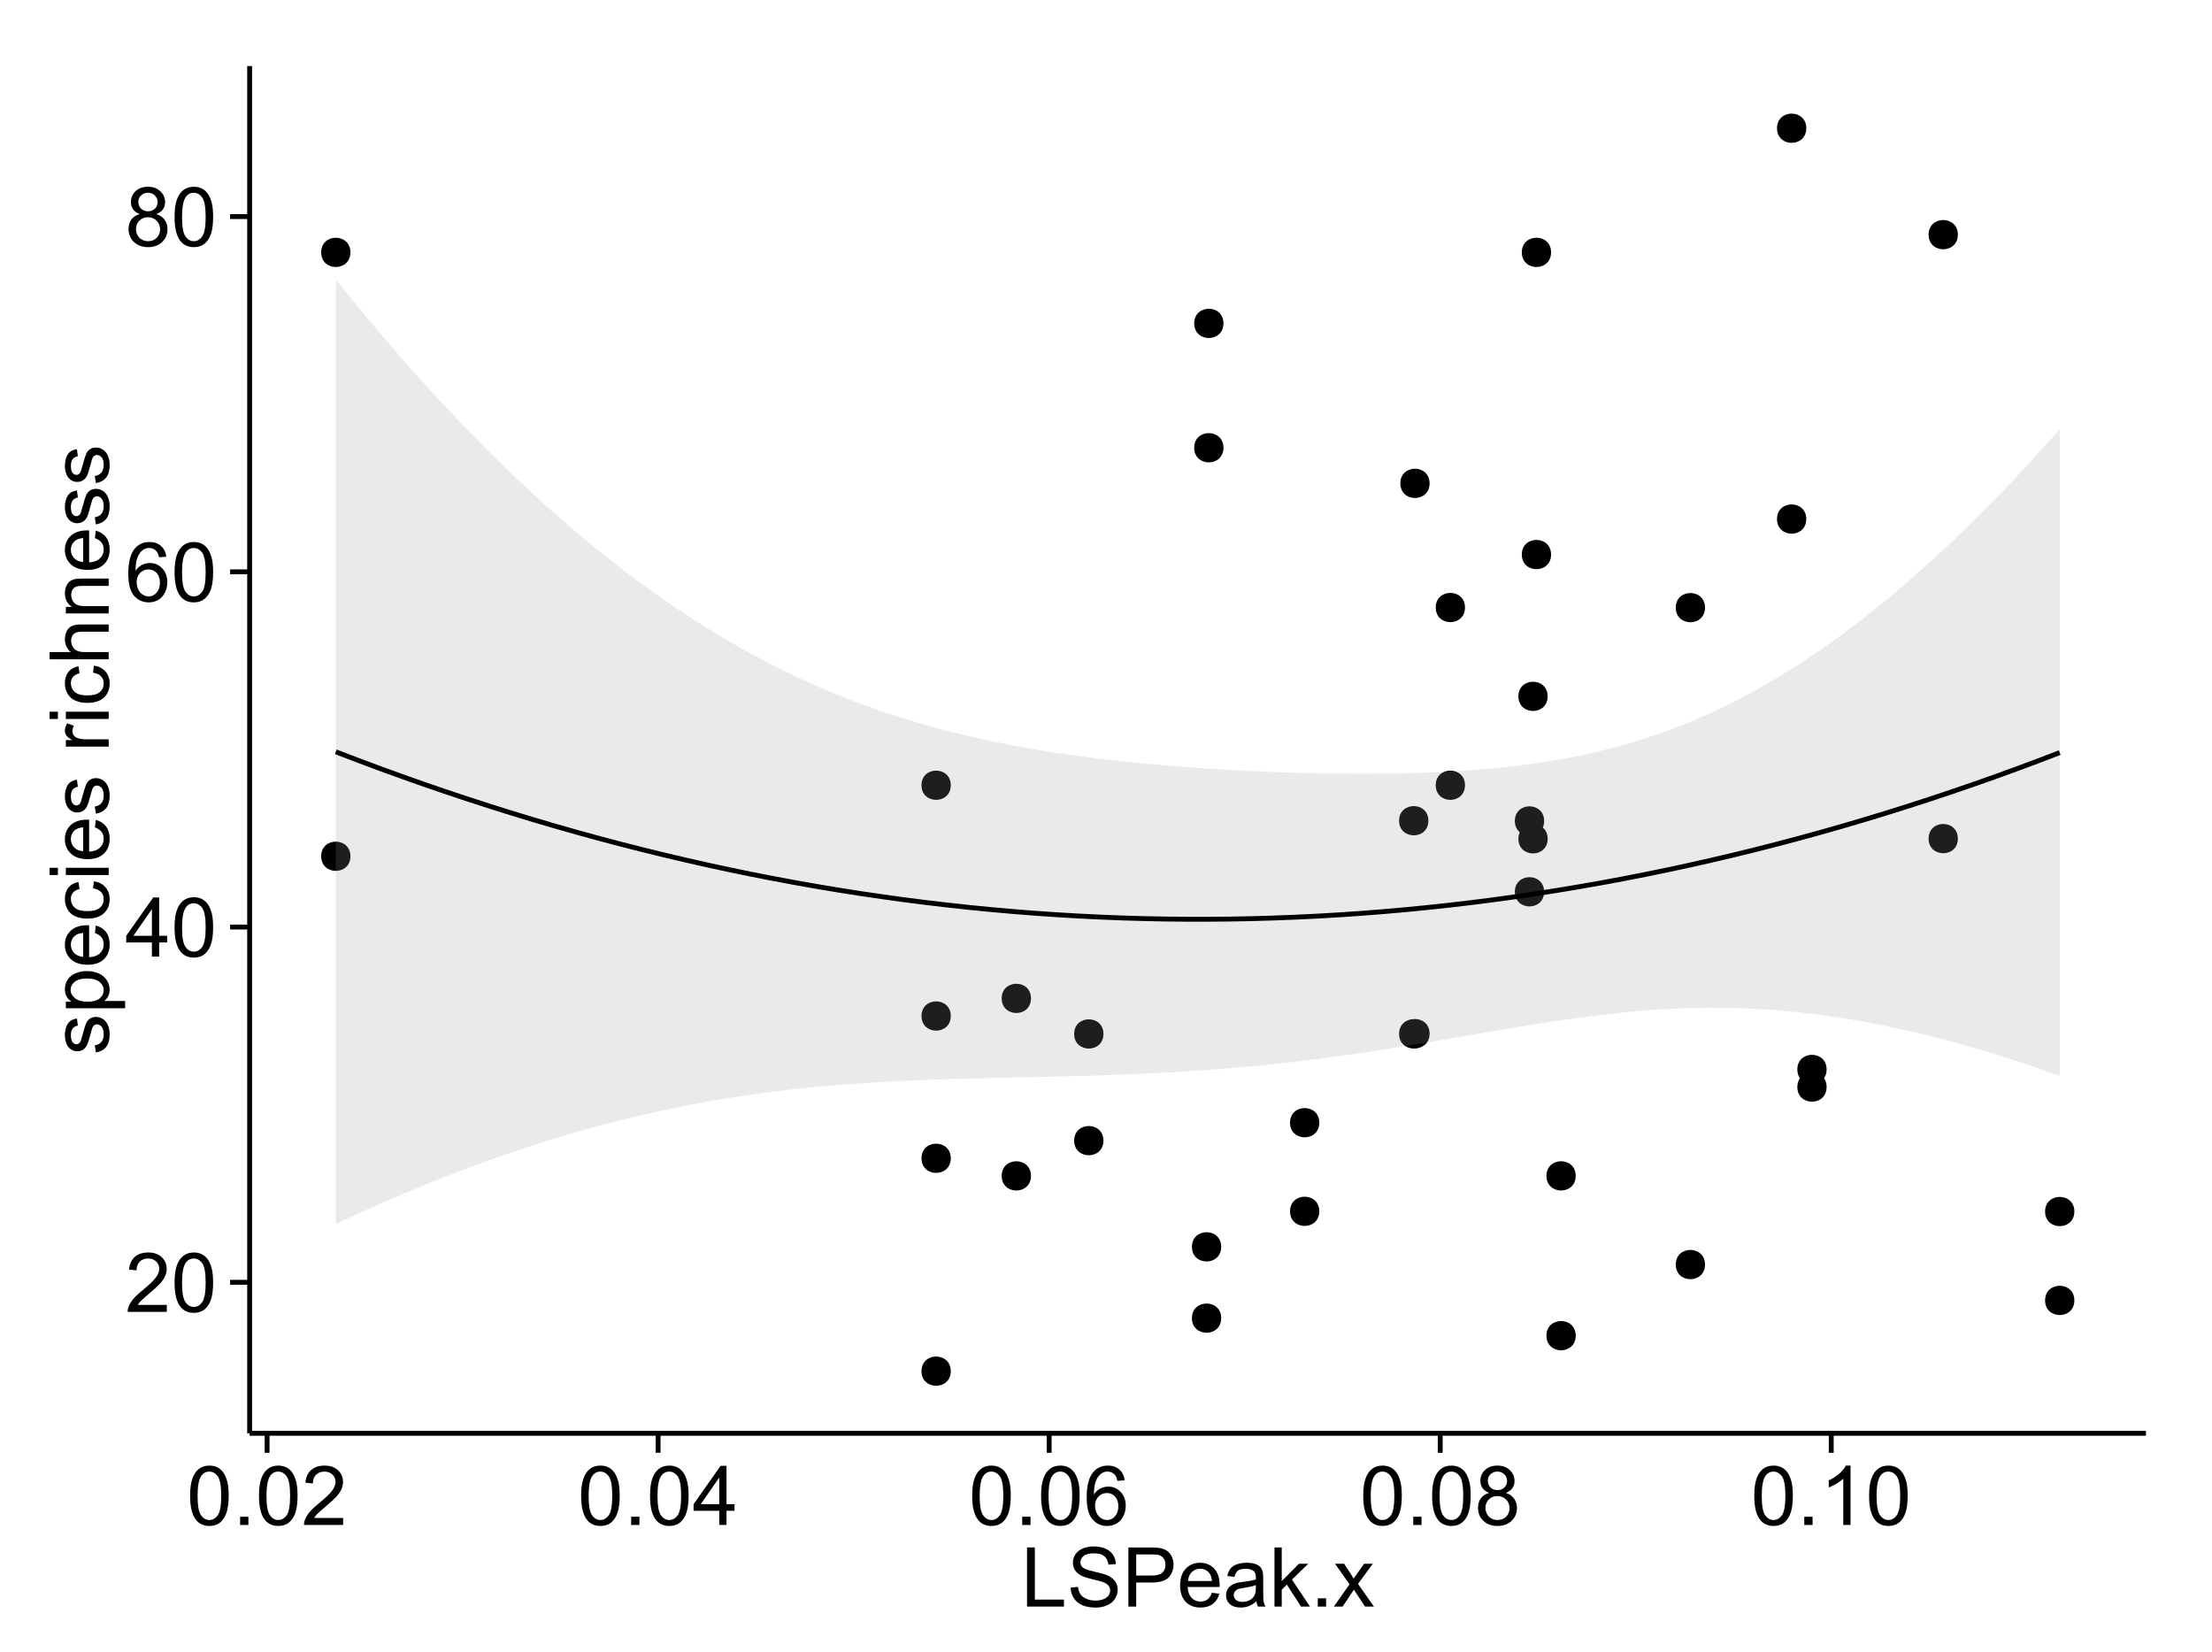 <?xml version="1.0" encoding="UTF-8"?>
<svg xmlns="http://www.w3.org/2000/svg" xmlns:xlink="http://www.w3.org/1999/xlink" width="482pt" height="360pt" viewBox="0 0 482 360" version="1.1">
<defs>
<g>
<symbol overflow="visible" id="glyph0-0">
<path style="stroke:none;" d="M 9.062 -1.52 L 9.062 0 L 0.547 0 C 0.531 -0.379 0.594 -0.742 0.73 -1.098 C 0.945 -1.676 1.293 -2.25 1.77 -2.812 C 2.246 -3.375 2.934 -4.023 3.84 -4.766 C 5.238 -5.906 6.188 -6.816 6.68 -7.492 C 7.172 -8.16 7.418 -8.793 7.418 -9.395 C 7.418 -10.02 7.191 -10.551 6.746 -10.98 C 6.293 -11.41 5.711 -11.625 4.992 -11.629 C 4.23 -11.625 3.621 -11.395 3.164 -10.941 C 2.703 -10.48 2.469 -9.848 2.469 -9.043 L 0.844 -9.211 C 0.953 -10.422 1.371 -11.344 2.102 -11.984 C 2.824 -12.617 3.801 -12.938 5.027 -12.938 C 6.262 -12.938 7.238 -12.594 7.961 -11.91 C 8.68 -11.223 9.039 -10.371 9.043 -9.359 C 9.039 -8.84 8.934 -8.336 8.727 -7.84 C 8.512 -7.34 8.164 -6.812 7.676 -6.266 C 7.188 -5.711 6.375 -4.957 5.238 -4 C 4.285 -3.199 3.676 -2.66 3.41 -2.379 C 3.141 -2.094 2.918 -1.805 2.742 -1.52 Z M 9.062 -1.52 "/>
</symbol>
<symbol overflow="visible" id="glyph0-1">
<path style="stroke:none;" d="M 0.746 -6.355 C 0.742 -7.875 0.898 -9.102 1.215 -10.031 C 1.527 -10.961 1.996 -11.676 2.613 -12.18 C 3.23 -12.684 4.008 -12.938 4.949 -12.938 C 5.637 -12.938 6.242 -12.797 6.766 -12.52 C 7.285 -12.238 7.715 -11.836 8.059 -11.316 C 8.395 -10.789 8.664 -10.152 8.859 -9.398 C 9.051 -8.645 9.145 -7.629 9.148 -6.355 C 9.145 -4.84 8.992 -3.617 8.684 -2.691 C 8.371 -1.762 7.906 -1.047 7.289 -0.539 C 6.672 -0.035 5.891 0.215 4.949 0.219 C 3.703 0.215 2.727 -0.227 2.023 -1.117 C 1.168 -2.188 0.742 -3.934 0.746 -6.355 Z M 2.375 -6.355 C 2.371 -4.234 2.621 -2.824 3.117 -2.129 C 3.609 -1.426 4.219 -1.078 4.949 -1.082 C 5.672 -1.078 6.281 -1.43 6.781 -2.137 C 7.273 -2.836 7.523 -4.242 7.523 -6.355 C 7.523 -8.473 7.273 -9.883 6.781 -10.582 C 6.281 -11.277 5.664 -11.625 4.93 -11.629 C 4.199 -11.625 3.621 -11.316 3.191 -10.703 C 2.645 -9.918 2.371 -8.469 2.375 -6.355 Z M 2.375 -6.355 "/>
</symbol>
<symbol overflow="visible" id="glyph0-2">
<path style="stroke:none;" d="M 5.82 0 L 5.82 -3.086 L 0.227 -3.086 L 0.227 -4.535 L 6.109 -12.883 L 7.398 -12.883 L 7.398 -4.535 L 9.141 -4.535 L 9.141 -3.086 L 7.398 -3.086 L 7.398 0 Z M 5.82 -4.535 L 5.82 -10.344 L 1.785 -4.535 Z M 5.82 -4.535 "/>
</symbol>
<symbol overflow="visible" id="glyph0-3">
<path style="stroke:none;" d="M 8.957 -9.73 L 7.383 -9.605 C 7.242 -10.223 7.043 -10.676 6.785 -10.961 C 6.355 -11.41 5.828 -11.637 5.203 -11.637 C 4.695 -11.637 4.25 -11.496 3.875 -11.215 C 3.375 -10.852 2.984 -10.32 2.695 -9.625 C 2.406 -8.926 2.258 -7.934 2.25 -6.645 C 2.629 -7.223 3.094 -7.652 3.645 -7.938 C 4.195 -8.215 4.773 -8.355 5.379 -8.359 C 6.434 -8.355 7.328 -7.969 8.07 -7.195 C 8.809 -6.418 9.18 -5.414 9.184 -4.184 C 9.18 -3.371 9.008 -2.617 8.66 -1.926 C 8.312 -1.23 7.832 -0.699 7.227 -0.332 C 6.613 0.035 5.922 0.215 5.148 0.219 C 3.828 0.215 2.754 -0.266 1.922 -1.234 C 1.09 -2.199 0.672 -3.797 0.676 -6.031 C 0.672 -8.516 1.133 -10.328 2.055 -11.461 C 2.855 -12.445 3.938 -12.938 5.301 -12.938 C 6.312 -12.938 7.141 -12.652 7.789 -12.086 C 8.434 -11.516 8.824 -10.73 8.957 -9.73 Z M 2.496 -4.176 C 2.496 -3.629 2.609 -3.105 2.844 -2.609 C 3.07 -2.109 3.395 -1.73 3.812 -1.473 C 4.227 -1.207 4.664 -1.078 5.125 -1.082 C 5.789 -1.078 6.363 -1.348 6.844 -1.891 C 7.324 -2.426 7.562 -3.156 7.566 -4.086 C 7.562 -4.973 7.328 -5.676 6.855 -6.191 C 6.379 -6.703 5.781 -6.961 5.062 -6.961 C 4.348 -6.961 3.738 -6.703 3.242 -6.191 C 2.742 -5.676 2.496 -5.004 2.496 -4.176 Z M 2.496 -4.176 "/>
</symbol>
<symbol overflow="visible" id="glyph0-4">
<path style="stroke:none;" d="M 3.18 -6.988 C 2.52 -7.227 2.035 -7.57 1.723 -8.016 C 1.406 -8.461 1.246 -8.992 1.25 -9.617 C 1.246 -10.551 1.582 -11.34 2.258 -11.98 C 2.93 -12.617 3.828 -12.938 4.949 -12.938 C 6.07 -12.938 6.977 -12.609 7.664 -11.957 C 8.348 -11.301 8.688 -10.504 8.691 -9.57 C 8.688 -8.969 8.531 -8.449 8.219 -8.012 C 7.902 -7.566 7.426 -7.227 6.793 -6.988 C 7.582 -6.727 8.184 -6.309 8.598 -5.738 C 9.008 -5.16 9.215 -4.477 9.219 -3.684 C 9.215 -2.578 8.828 -1.652 8.051 -0.906 C 7.27 -0.156 6.242 0.215 4.977 0.219 C 3.699 0.215 2.676 -0.156 1.898 -0.91 C 1.117 -1.66 0.727 -2.602 0.73 -3.727 C 0.727 -4.562 0.938 -5.262 1.367 -5.832 C 1.789 -6.395 2.395 -6.781 3.18 -6.988 Z M 2.867 -9.668 C 2.863 -9.059 3.059 -8.559 3.453 -8.172 C 3.844 -7.785 4.355 -7.594 4.984 -7.594 C 5.59 -7.594 6.09 -7.785 6.48 -8.168 C 6.871 -8.551 7.066 -9.02 7.066 -9.578 C 7.066 -10.156 6.863 -10.645 6.465 -11.043 C 6.059 -11.438 5.559 -11.637 4.965 -11.637 C 4.359 -11.637 3.859 -11.441 3.465 -11.055 C 3.062 -10.668 2.863 -10.207 2.867 -9.668 Z M 2.355 -3.719 C 2.355 -3.262 2.461 -2.824 2.676 -2.406 C 2.887 -1.98 3.203 -1.652 3.629 -1.426 C 4.047 -1.191 4.504 -1.078 4.992 -1.082 C 5.746 -1.078 6.367 -1.32 6.863 -1.809 C 7.352 -2.293 7.598 -2.91 7.602 -3.664 C 7.598 -4.422 7.344 -5.055 6.84 -5.555 C 6.332 -6.051 5.699 -6.297 4.938 -6.301 C 4.191 -6.297 3.574 -6.051 3.09 -5.562 C 2.598 -5.066 2.355 -4.453 2.355 -3.719 Z M 2.355 -3.719 "/>
</symbol>
<symbol overflow="visible" id="glyph0-5">
<path style="stroke:none;" d="M 1.633 0 L 1.633 -1.801 L 3.438 -1.801 L 3.438 0 Z M 1.633 0 "/>
</symbol>
<symbol overflow="visible" id="glyph0-6">
<path style="stroke:none;" d="M 6.707 0 L 5.125 0 L 5.125 -10.082 C 4.742 -9.715 4.242 -9.352 3.625 -8.988 C 3.004 -8.625 2.449 -8.352 1.961 -8.172 L 1.961 -9.703 C 2.844 -10.117 3.617 -10.621 4.281 -11.215 C 4.941 -11.805 5.41 -12.379 5.688 -12.938 L 6.707 -12.938 Z M 6.707 0 "/>
</symbol>
<symbol overflow="visible" id="glyph0-7">
<path style="stroke:none;" d="M 1.32 0 L 1.32 -12.883 L 3.023 -12.883 L 3.023 -1.52 L 9.367 -1.52 L 9.367 0 Z M 1.32 0 "/>
</symbol>
<symbol overflow="visible" id="glyph0-8">
<path style="stroke:none;" d="M 0.809 -4.141 L 2.418 -4.281 C 2.492 -3.633 2.668 -3.102 2.949 -2.691 C 3.223 -2.277 3.656 -1.945 4.246 -1.691 C 4.828 -1.434 5.488 -1.305 6.223 -1.309 C 6.871 -1.305 7.445 -1.402 7.945 -1.598 C 8.441 -1.789 8.809 -2.055 9.055 -2.395 C 9.297 -2.727 9.422 -3.094 9.422 -3.5 C 9.422 -3.898 9.305 -4.25 9.07 -4.555 C 8.836 -4.852 8.449 -5.105 7.91 -5.316 C 7.562 -5.449 6.797 -5.66 5.613 -5.945 C 4.43 -6.227 3.602 -6.496 3.129 -6.75 C 2.512 -7.07 2.051 -7.469 1.754 -7.949 C 1.449 -8.422 1.301 -8.957 1.301 -9.555 C 1.301 -10.203 1.484 -10.812 1.852 -11.379 C 2.219 -11.941 2.758 -12.367 3.469 -12.664 C 4.18 -12.953 4.969 -13.102 5.836 -13.105 C 6.789 -13.102 7.629 -12.945 8.363 -12.641 C 9.09 -12.328 9.652 -11.879 10.043 -11.285 C 10.434 -10.688 10.645 -10.008 10.68 -9.254 L 9.043 -9.133 C 8.953 -9.941 8.656 -10.555 8.152 -10.977 C 7.641 -11.391 6.895 -11.602 5.906 -11.602 C 4.875 -11.602 4.121 -11.41 3.652 -11.035 C 3.176 -10.652 2.941 -10.199 2.945 -9.668 C 2.941 -9.203 3.109 -8.82 3.445 -8.523 C 3.773 -8.223 4.629 -7.918 6.016 -7.605 C 7.398 -7.293 8.348 -7.02 8.867 -6.785 C 9.613 -6.438 10.168 -5.996 10.527 -5.469 C 10.883 -4.938 11.062 -4.328 11.066 -3.641 C 11.062 -2.949 10.867 -2.305 10.477 -1.699 C 10.082 -1.09 9.516 -0.617 8.781 -0.285 C 8.043 0.051 7.215 0.215 6.301 0.219 C 5.133 0.215 4.156 0.051 3.371 -0.289 C 2.578 -0.625 1.961 -1.137 1.516 -1.824 C 1.066 -2.504 0.832 -3.277 0.809 -4.141 Z M 0.809 -4.141 "/>
</symbol>
<symbol overflow="visible" id="glyph0-9">
<path style="stroke:none;" d="M 1.391 0 L 1.391 -12.883 L 6.25 -12.883 C 7.102 -12.879 7.754 -12.84 8.211 -12.762 C 8.836 -12.652 9.367 -12.449 9.797 -12.156 C 10.227 -11.859 10.57 -11.445 10.832 -10.914 C 11.09 -10.379 11.219 -9.793 11.223 -9.156 C 11.219 -8.059 10.871 -7.133 10.176 -6.375 C 9.477 -5.617 8.219 -5.238 6.398 -5.238 L 3.094 -5.238 L 3.094 0 Z M 3.094 -6.758 L 6.426 -6.758 C 7.523 -6.754 8.305 -6.961 8.77 -7.371 C 9.23 -7.781 9.461 -8.359 9.465 -9.105 C 9.461 -9.645 9.324 -10.105 9.055 -10.488 C 8.781 -10.871 8.426 -11.125 7.98 -11.25 C 7.691 -11.324 7.16 -11.359 6.391 -11.363 L 3.094 -11.363 Z M 3.094 -6.758 "/>
</symbol>
<symbol overflow="visible" id="glyph0-10">
<path style="stroke:none;" d="M 7.578 -3.008 L 9.211 -2.805 C 8.953 -1.848 8.473 -1.105 7.777 -0.578 C 7.078 -0.051 6.188 0.211 5.105 0.211 C 3.738 0.211 2.656 -0.207 1.859 -1.051 C 1.055 -1.887 0.656 -3.066 0.66 -4.586 C 0.656 -6.156 1.059 -7.375 1.871 -8.246 C 2.676 -9.109 3.727 -9.543 5.02 -9.547 C 6.266 -9.543 7.285 -9.117 8.078 -8.27 C 8.867 -7.418 9.262 -6.223 9.266 -4.684 C 9.262 -4.586 9.258 -4.445 9.254 -4.262 L 2.293 -4.262 C 2.348 -3.234 2.641 -2.449 3.164 -1.906 C 3.684 -1.359 4.332 -1.09 5.117 -1.09 C 5.691 -1.09 6.188 -1.242 6.598 -1.547 C 7.008 -1.852 7.332 -2.336 7.578 -3.008 Z M 2.383 -5.562 L 7.594 -5.562 C 7.523 -6.344 7.324 -6.934 6.996 -7.328 C 6.492 -7.934 5.836 -8.238 5.035 -8.242 C 4.305 -8.238 3.695 -7.996 3.203 -7.512 C 2.707 -7.027 2.434 -6.375 2.383 -5.562 Z M 2.383 -5.562 "/>
</symbol>
<symbol overflow="visible" id="glyph0-11">
<path style="stroke:none;" d="M 7.277 -1.152 C 6.691 -0.652 6.125 -0.301 5.586 -0.098 C 5.039 0.109 4.457 0.211 3.84 0.211 C 2.812 0.211 2.027 -0.039 1.477 -0.539 C 0.922 -1.039 0.645 -1.68 0.648 -2.461 C 0.645 -2.918 0.75 -3.336 0.961 -3.715 C 1.168 -4.09 1.438 -4.391 1.777 -4.621 C 2.113 -4.848 2.496 -5.02 2.918 -5.141 C 3.227 -5.219 3.695 -5.301 4.324 -5.379 C 5.602 -5.531 6.539 -5.711 7.145 -5.922 C 7.148 -6.137 7.152 -6.273 7.156 -6.336 C 7.152 -6.977 7.004 -7.434 6.707 -7.699 C 6.301 -8.055 5.699 -8.23 4.906 -8.234 C 4.156 -8.23 3.609 -8.102 3.258 -7.844 C 2.902 -7.582 2.637 -7.121 2.469 -6.461 L 0.922 -6.672 C 1.059 -7.332 1.293 -7.867 1.617 -8.273 C 1.938 -8.68 2.402 -8.992 3.016 -9.215 C 3.621 -9.434 4.328 -9.543 5.133 -9.547 C 5.93 -9.543 6.574 -9.449 7.074 -9.266 C 7.566 -9.074 7.934 -8.84 8.172 -8.555 C 8.402 -8.27 8.566 -7.91 8.664 -7.48 C 8.715 -7.207 8.742 -6.719 8.746 -6.02 L 8.746 -3.91 C 8.742 -2.434 8.773 -1.504 8.844 -1.117 C 8.906 -0.727 9.043 -0.355 9.246 0 L 7.594 0 C 7.43 -0.328 7.324 -0.711 7.277 -1.152 Z M 7.145 -4.684 C 6.566 -4.445 5.707 -4.246 4.562 -4.086 C 3.91 -3.988 3.449 -3.883 3.18 -3.77 C 2.91 -3.648 2.703 -3.477 2.555 -3.254 C 2.406 -3.027 2.332 -2.777 2.336 -2.504 C 2.332 -2.078 2.492 -1.727 2.816 -1.449 C 3.133 -1.164 3.602 -1.023 4.219 -1.027 C 4.828 -1.023 5.367 -1.156 5.844 -1.426 C 6.312 -1.691 6.664 -2.059 6.891 -2.523 C 7.059 -2.879 7.141 -3.406 7.145 -4.105 Z M 7.145 -4.684 "/>
</symbol>
<symbol overflow="visible" id="glyph0-12">
<path style="stroke:none;" d="M 1.195 0 L 1.195 -12.883 L 2.777 -12.883 L 2.777 -5.539 L 6.523 -9.336 L 8.57 -9.336 L 5 -5.871 L 8.93 0 L 6.977 0 L 3.895 -4.773 L 2.777 -3.699 L 2.777 0 Z M 1.195 0 "/>
</symbol>
<symbol overflow="visible" id="glyph0-13">
<path style="stroke:none;" d="M 0.133 0 L 3.543 -4.852 L 0.387 -9.336 L 2.363 -9.336 L 3.797 -7.145 C 4.066 -6.727 4.281 -6.379 4.445 -6.102 C 4.703 -6.484 4.941 -6.828 5.16 -7.129 L 6.734 -9.336 L 8.621 -9.336 L 5.398 -4.938 L 8.867 0 L 6.926 0 L 5.008 -2.898 L 4.5 -3.684 L 2.047 0 Z M 0.133 0 "/>
</symbol>
<symbol overflow="visible" id="glyph1-0">
<path style="stroke:none;" d="M -2.785 -0.555 L -3.031 -2.117 C -2.402 -2.203 -1.922 -2.449 -1.59 -2.852 C -1.254 -3.25 -1.09 -3.812 -1.09 -4.535 C -1.09 -5.262 -1.234 -5.801 -1.531 -6.152 C -1.824 -6.504 -2.172 -6.68 -2.574 -6.68 C -2.926 -6.68 -3.207 -6.523 -3.418 -6.215 C -3.555 -5.996 -3.734 -5.457 -3.953 -4.598 C -4.246 -3.434 -4.5 -2.629 -4.715 -2.184 C -4.926 -1.734 -5.223 -1.395 -5.602 -1.164 C -5.98 -0.93 -6.398 -0.812 -6.855 -0.816 C -7.27 -0.812 -7.652 -0.91 -8.012 -1.102 C -8.363 -1.293 -8.66 -1.551 -8.895 -1.883 C -9.074 -2.125 -9.227 -2.461 -9.355 -2.887 C -9.48 -3.309 -9.543 -3.766 -9.547 -4.254 C -9.543 -4.984 -9.438 -5.625 -9.23 -6.184 C -9.016 -6.734 -8.73 -7.145 -8.371 -7.41 C -8.008 -7.672 -7.527 -7.852 -6.926 -7.953 L -6.715 -6.406 C -7.195 -6.332 -7.57 -6.129 -7.84 -5.797 C -8.105 -5.457 -8.238 -4.98 -8.242 -4.367 C -8.238 -3.637 -8.117 -3.121 -7.883 -2.812 C -7.641 -2.5 -7.359 -2.344 -7.039 -2.348 C -6.832 -2.344 -6.648 -2.406 -6.484 -2.539 C -6.312 -2.664 -6.172 -2.867 -6.062 -3.148 C -6.004 -3.301 -5.871 -3.766 -5.66 -4.543 C -5.359 -5.66 -5.113 -6.441 -4.926 -6.887 C -4.734 -7.324 -4.457 -7.672 -4.094 -7.926 C -3.73 -8.176 -3.281 -8.301 -2.742 -8.305 C -2.211 -8.301 -1.711 -8.148 -1.25 -7.844 C -0.781 -7.535 -0.422 -7.09 -0.172 -6.512 C 0.086 -5.926 0.211 -5.27 0.211 -4.543 C 0.211 -3.328 -0.039 -2.406 -0.543 -1.77 C -1.047 -1.133 -1.793 -0.727 -2.785 -0.555 Z M -2.785 -0.555 "/>
</symbol>
<symbol overflow="visible" id="glyph1-1">
<path style="stroke:none;" d="M 3.578 -1.188 L -9.336 -1.188 L -9.336 -2.629 L -8.121 -2.629 C -8.594 -2.965 -8.949 -3.348 -9.188 -3.777 C -9.426 -4.203 -9.543 -4.723 -9.547 -5.336 C -9.543 -6.129 -9.34 -6.832 -8.93 -7.445 C -8.516 -8.051 -7.934 -8.512 -7.191 -8.824 C -6.441 -9.133 -5.625 -9.285 -4.738 -9.289 C -3.781 -9.285 -2.922 -9.113 -2.156 -8.773 C -1.391 -8.43 -0.805 -7.934 -0.398 -7.281 C 0.008 -6.625 0.211 -5.938 0.211 -5.219 C 0.211 -4.691 0.102 -4.219 -0.121 -3.801 C -0.344 -3.379 -0.625 -3.035 -0.965 -2.77 L 3.578 -2.77 Z M -4.613 -2.621 C -3.41 -2.613 -2.523 -2.855 -1.949 -3.348 C -1.375 -3.832 -1.09 -4.422 -1.09 -5.117 C -1.09 -5.816 -1.387 -6.418 -1.98 -6.922 C -2.574 -7.418 -3.496 -7.668 -4.746 -7.672 C -5.934 -7.668 -6.824 -7.426 -7.418 -6.938 C -8.008 -6.449 -8.301 -5.863 -8.305 -5.188 C -8.301 -4.508 -7.988 -3.914 -7.359 -3.398 C -6.727 -2.879 -5.809 -2.617 -4.613 -2.621 Z M -4.613 -2.621 "/>
</symbol>
<symbol overflow="visible" id="glyph1-2">
<path style="stroke:none;" d="M -3.004 -7.578 L -2.805 -9.211 C -1.848 -8.953 -1.105 -8.473 -0.578 -7.777 C -0.051 -7.078 0.211 -6.188 0.211 -5.105 C 0.211 -3.738 -0.207 -2.656 -1.051 -1.859 C -1.887 -1.055 -3.066 -0.656 -4.586 -0.66 C -6.156 -0.656 -7.375 -1.059 -8.246 -1.871 C -9.109 -2.676 -9.543 -3.727 -9.547 -5.02 C -9.543 -6.266 -9.117 -7.285 -8.27 -8.078 C -7.418 -8.867 -6.223 -9.262 -4.684 -9.266 C -4.586 -9.262 -4.445 -9.258 -4.262 -9.254 L -4.262 -2.293 C -3.234 -2.348 -2.449 -2.641 -1.906 -3.164 C -1.359 -3.684 -1.09 -4.332 -1.09 -5.117 C -1.09 -5.691 -1.242 -6.188 -1.547 -6.598 C -1.852 -7.008 -2.336 -7.332 -3.004 -7.578 Z M -5.562 -2.383 L -5.562 -7.594 C -6.344 -7.523 -6.934 -7.324 -7.328 -6.996 C -7.934 -6.492 -8.238 -5.836 -8.242 -5.035 C -8.238 -4.305 -7.996 -3.695 -7.512 -3.203 C -7.027 -2.707 -6.375 -2.434 -5.562 -2.383 Z M -5.562 -2.383 "/>
</symbol>
<symbol overflow="visible" id="glyph1-3">
<path style="stroke:none;" d="M -3.418 -7.277 L -3.215 -8.832 C -2.141 -8.66 -1.301 -8.227 -0.699 -7.527 C -0.09 -6.824 0.211 -5.965 0.211 -4.949 C 0.211 -3.668 -0.203 -2.641 -1.039 -1.867 C -1.871 -1.09 -3.07 -0.703 -4.633 -0.703 C -5.637 -0.703 -6.52 -0.867 -7.277 -1.203 C -8.031 -1.535 -8.598 -2.047 -8.977 -2.73 C -9.355 -3.41 -9.543 -4.152 -9.547 -4.957 C -9.543 -5.969 -9.289 -6.797 -8.777 -7.441 C -8.262 -8.086 -7.531 -8.5 -6.59 -8.684 L -6.355 -7.145 C -6.98 -6.996 -7.453 -6.738 -7.77 -6.367 C -8.082 -5.992 -8.238 -5.543 -8.242 -5.02 C -8.238 -4.219 -7.953 -3.57 -7.387 -3.074 C -6.812 -2.574 -5.91 -2.324 -4.676 -2.328 C -3.422 -2.324 -2.508 -2.566 -1.941 -3.047 C -1.371 -3.527 -1.09 -4.152 -1.09 -4.93 C -1.09 -5.547 -1.277 -6.066 -1.66 -6.484 C -2.035 -6.898 -2.621 -7.164 -3.418 -7.277 Z M -3.418 -7.277 "/>
</symbol>
<symbol overflow="visible" id="glyph1-4">
<path style="stroke:none;" d="M -11.066 -1.195 L -12.883 -1.195 L -12.883 -2.777 L -11.066 -2.777 Z M 0 -1.195 L -9.336 -1.195 L -9.336 -2.777 L 0 -2.777 Z M 0 -1.195 "/>
</symbol>
<symbol overflow="visible" id="glyph1-5">
<path style="stroke:none;" d=""/>
</symbol>
<symbol overflow="visible" id="glyph1-6">
<path style="stroke:none;" d="M 0 -1.168 L -9.336 -1.168 L -9.336 -2.594 L -7.918 -2.594 C -8.578 -2.953 -9.016 -3.289 -9.23 -3.598 C -9.438 -3.906 -9.543 -4.242 -9.547 -4.613 C -9.543 -5.145 -9.375 -5.688 -9.035 -6.242 L -7.566 -5.695 C -7.793 -5.309 -7.91 -4.922 -7.91 -4.535 C -7.91 -4.188 -7.805 -3.875 -7.598 -3.602 C -7.387 -3.324 -7.098 -3.129 -6.734 -3.016 C -6.168 -2.836 -5.555 -2.746 -4.887 -2.75 L 0 -2.75 Z M 0 -1.168 "/>
</symbol>
<symbol overflow="visible" id="glyph1-7">
<path style="stroke:none;" d="M 0 -1.188 L -12.883 -1.188 L -12.883 -2.77 L -8.262 -2.77 C -9.117 -3.504 -9.543 -4.434 -9.547 -5.562 C -9.543 -6.25 -9.406 -6.852 -9.137 -7.363 C -8.859 -7.871 -8.484 -8.234 -8.004 -8.457 C -7.523 -8.676 -6.824 -8.789 -5.914 -8.789 L 0 -8.789 L 0 -7.207 L -5.914 -7.207 C -6.703 -7.207 -7.281 -7.035 -7.641 -6.691 C -8 -6.348 -8.18 -5.863 -8.184 -5.238 C -8.18 -4.77 -8.059 -4.328 -7.816 -3.914 C -7.574 -3.5 -7.242 -3.203 -6.828 -3.031 C -6.406 -2.852 -5.832 -2.766 -5.105 -2.77 L 0 -2.77 Z M 0 -1.188 "/>
</symbol>
<symbol overflow="visible" id="glyph1-8">
<path style="stroke:none;" d="M 0 -1.188 L -9.336 -1.188 L -9.336 -2.609 L -8.008 -2.609 C -9.031 -3.293 -9.543 -4.285 -9.547 -5.582 C -9.543 -6.141 -9.441 -6.656 -9.242 -7.133 C -9.035 -7.602 -8.77 -7.957 -8.445 -8.191 C -8.113 -8.426 -7.727 -8.59 -7.277 -8.684 C -6.98 -8.742 -6.465 -8.77 -5.738 -8.773 L 0 -8.773 L 0 -7.188 L -5.68 -7.188 C -6.32 -7.184 -6.801 -7.121 -7.121 -7.004 C -7.438 -6.879 -7.695 -6.66 -7.887 -6.348 C -8.074 -6.031 -8.168 -5.664 -8.172 -5.246 C -8.168 -4.57 -7.953 -3.992 -7.531 -3.504 C -7.102 -3.012 -6.293 -2.766 -5.098 -2.77 L 0 -2.77 Z M 0 -1.188 "/>
</symbol>
</g>
<clipPath id="clip1">
  <path d="M 54.395 14.398 L 468.602 14.398 L 468.602 313.305 L 54.395 313.305 Z M 54.395 14.398 "/>
</clipPath>
</defs>
<g id="surface136">
<rect x="0" y="0" width="482" height="360" style="fill:rgb(100%,100%,100%);fill-opacity:1;stroke:none;"/>
<rect x="0" y="0" width="482" height="360" style="fill:rgb(100%,100%,100%);fill-opacity:1;stroke:none;"/>
<path style="fill:none;stroke-width:1.063;stroke-linecap:round;stroke-linejoin:round;stroke:rgb(100%,100%,100%);stroke-opacity:1;stroke-miterlimit:10;" d="M 0 360 L 482 360 L 482 0 L 0 0 Z M 0 360 "/>
<g clip-path="url(#clip1)" clip-rule="nonzero">
<path style=" stroke:none;fill-rule:nonzero;fill:rgb(100%,100%,100%);fill-opacity:1;" d="M 54.395 312.305 L 467.602 312.305 L 467.602 14.398 L 54.395 14.398 Z M 54.395 312.305 "/>
<path style=" stroke:none;fill-rule:nonzero;fill:rgb(0%,0%,0%);fill-opacity:1;" d="M 425.559 182.727 C 425.559 185.562 421.309 185.562 421.309 182.727 C 421.309 179.895 425.559 179.895 425.559 182.727 "/>
<path style=" stroke:none;fill-rule:nonzero;fill:rgb(0%,0%,0%);fill-opacity:1;" d="M 206.109 221.379 C 206.109 224.215 201.859 224.215 201.859 221.379 C 201.859 218.547 206.109 218.547 206.109 221.379 "/>
<path style=" stroke:none;fill-rule:nonzero;fill:rgb(0%,0%,0%);fill-opacity:1;" d="M 370.465 275.535 C 370.465 278.371 366.215 278.371 366.215 275.535 C 366.215 272.699 370.465 272.699 370.465 275.535 "/>
<path style=" stroke:none;fill-rule:nonzero;fill:rgb(0%,0%,0%);fill-opacity:1;" d="M 206.109 171.098 C 206.109 173.93 201.859 173.93 201.859 171.098 C 201.859 168.262 206.109 168.262 206.109 171.098 "/>
<path style=" stroke:none;fill-rule:nonzero;fill:rgb(0%,0%,0%);fill-opacity:1;" d="M 336.918 120.832 C 336.918 123.668 332.668 123.668 332.668 120.832 C 332.668 117.996 336.918 117.996 336.918 120.832 "/>
<path style=" stroke:none;fill-rule:nonzero;fill:rgb(0%,0%,0%);fill-opacity:1;" d="M 75.301 186.57 C 75.301 189.406 71.051 189.406 71.051 186.57 C 71.051 183.734 75.301 183.734 75.301 186.57 "/>
<path style=" stroke:none;fill-rule:nonzero;fill:rgb(0%,0%,0%);fill-opacity:1;" d="M 75.301 54.992 C 75.301 57.824 71.051 57.824 71.051 54.992 C 71.051 52.156 75.301 52.156 75.301 54.992 "/>
<path style=" stroke:none;fill-rule:nonzero;fill:rgb(0%,0%,0%);fill-opacity:1;" d="M 310.449 105.316 C 310.449 108.152 306.199 108.152 306.199 105.316 C 306.199 102.484 310.449 102.484 310.449 105.316 "/>
<path style=" stroke:none;fill-rule:nonzero;fill:rgb(0%,0%,0%);fill-opacity:1;" d="M 310.449 225.227 C 310.449 228.062 306.199 228.062 306.199 225.227 C 306.199 222.391 310.449 222.391 310.449 225.227 "/>
<path style=" stroke:none;fill-rule:nonzero;fill:rgb(0%,0%,0%);fill-opacity:1;" d="M 396.957 233.023 C 396.957 235.859 392.707 235.859 392.707 233.023 C 392.707 230.188 396.957 230.188 396.957 233.023 "/>
<path style=" stroke:none;fill-rule:nonzero;fill:rgb(0%,0%,0%);fill-opacity:1;" d="M 318.16 132.375 C 318.16 135.207 313.91 135.207 313.91 132.375 C 313.91 129.539 318.16 129.539 318.16 132.375 "/>
<path style=" stroke:none;fill-rule:nonzero;fill:rgb(0%,0%,0%);fill-opacity:1;" d="M 318.16 171.094 C 318.16 173.93 313.91 173.93 313.91 171.094 C 313.91 168.262 318.16 168.262 318.16 171.094 "/>
<path style=" stroke:none;fill-rule:nonzero;fill:rgb(0%,0%,0%);fill-opacity:1;" d="M 336.176 182.773 C 336.176 185.609 331.926 185.609 331.926 182.773 C 331.926 179.938 336.176 179.938 336.176 182.773 "/>
<path style=" stroke:none;fill-rule:nonzero;fill:rgb(0%,0%,0%);fill-opacity:1;" d="M 265.527 97.559 C 265.527 100.395 261.277 100.395 261.277 97.559 C 261.277 94.727 265.527 94.727 265.527 97.559 "/>
<path style=" stroke:none;fill-rule:nonzero;fill:rgb(0%,0%,0%);fill-opacity:1;" d="M 265.527 70.461 C 265.527 73.297 261.277 73.297 261.277 70.461 C 261.277 67.629 265.527 67.629 265.527 70.461 "/>
<path style=" stroke:none;fill-rule:nonzero;fill:rgb(0%,0%,0%);fill-opacity:1;" d="M 239.379 225.289 C 239.379 228.121 235.125 228.121 235.125 225.289 C 235.125 222.453 239.379 222.453 239.379 225.289 "/>
<path style=" stroke:none;fill-rule:nonzero;fill:rgb(0%,0%,0%);fill-opacity:1;" d="M 239.379 248.539 C 239.379 251.375 235.125 251.375 235.125 248.539 C 235.125 245.703 239.379 245.703 239.379 248.539 "/>
<path style=" stroke:none;fill-rule:nonzero;fill:rgb(0%,0%,0%);fill-opacity:1;" d="M 336.918 54.988 C 336.918 57.824 332.668 57.824 332.668 54.988 C 332.668 52.152 336.918 52.152 336.918 54.988 "/>
<path style=" stroke:none;fill-rule:nonzero;fill:rgb(0%,0%,0%);fill-opacity:1;" d="M 336.176 151.73 C 336.176 154.562 331.926 154.562 331.926 151.73 C 331.926 148.895 336.176 148.895 336.176 151.73 "/>
<path style=" stroke:none;fill-rule:nonzero;fill:rgb(0%,0%,0%);fill-opacity:1;" d="M 396.957 236.863 C 396.957 239.695 392.707 239.695 392.707 236.863 C 392.707 234.027 396.957 234.027 396.957 236.863 "/>
<path style=" stroke:none;fill-rule:nonzero;fill:rgb(0%,0%,0%);fill-opacity:1;" d="M 370.465 132.402 C 370.465 135.238 366.215 135.238 366.215 132.402 C 366.215 129.566 370.465 129.566 370.465 132.402 "/>
<path style=" stroke:none;fill-rule:nonzero;fill:rgb(0%,0%,0%);fill-opacity:1;" d="M 425.559 51.129 C 425.559 53.965 421.309 53.965 421.309 51.129 C 421.309 48.297 425.559 48.297 425.559 51.129 "/>
<path style=" stroke:none;fill-rule:nonzero;fill:rgb(0%,0%,0%);fill-opacity:1;" d="M 206.109 252.379 C 206.109 255.215 201.859 255.215 201.859 252.379 C 201.859 249.547 206.109 249.547 206.109 252.379 "/>
<path style=" stroke:none;fill-rule:nonzero;fill:rgb(0%,0%,0%);fill-opacity:1;" d="M 206.109 298.762 C 206.109 301.598 201.859 301.598 201.859 298.762 C 201.859 295.93 206.109 295.93 206.109 298.762 "/>
<path style=" stroke:none;fill-rule:nonzero;fill:rgb(0%,0%,0%);fill-opacity:1;" d="M 392.531 27.941 C 392.531 30.777 388.277 30.777 388.277 27.941 C 388.277 25.105 392.531 25.105 392.531 27.941 "/>
<path style=" stroke:none;fill-rule:nonzero;fill:rgb(0%,0%,0%);fill-opacity:1;" d="M 392.531 113.098 C 392.531 115.93 388.277 115.93 388.277 113.098 C 388.277 110.262 392.531 110.262 392.531 113.098 "/>
<path style=" stroke:none;fill-rule:nonzero;fill:rgb(0%,0%,0%);fill-opacity:1;" d="M 286.414 244.629 C 286.414 247.461 282.164 247.461 282.164 244.629 C 282.164 241.793 286.414 241.793 286.414 244.629 "/>
<path style=" stroke:none;fill-rule:nonzero;fill:rgb(0%,0%,0%);fill-opacity:1;" d="M 286.414 263.938 C 286.414 266.773 282.164 266.773 282.164 263.938 C 282.164 261.102 286.414 261.102 286.414 263.938 "/>
<path style=" stroke:none;fill-rule:nonzero;fill:rgb(0%,0%,0%);fill-opacity:1;" d="M 223.586 217.539 C 223.586 220.375 219.336 220.375 219.336 217.539 C 219.336 214.707 223.586 214.707 223.586 217.539 "/>
<path style=" stroke:none;fill-rule:nonzero;fill:rgb(0%,0%,0%);fill-opacity:1;" d="M 223.586 256.215 C 223.586 259.051 219.336 259.051 219.336 256.215 C 219.336 253.383 223.586 253.383 223.586 256.215 "/>
<path style=" stroke:none;fill-rule:nonzero;fill:rgb(0%,0%,0%);fill-opacity:1;" d="M 310.18 178.824 C 310.18 181.66 305.93 181.66 305.93 178.824 C 305.93 175.988 310.18 175.988 310.18 178.824 "/>
<path style=" stroke:none;fill-rule:nonzero;fill:rgb(0%,0%,0%);fill-opacity:1;" d="M 310.18 225.273 C 310.18 228.109 305.93 228.109 305.93 225.273 C 305.93 222.441 310.18 222.441 310.18 225.273 "/>
<path style=" stroke:none;fill-rule:nonzero;fill:rgb(0%,0%,0%);fill-opacity:1;" d="M 342.289 256.211 C 342.289 259.047 338.039 259.047 338.039 256.211 C 338.039 253.379 342.289 253.379 342.289 256.211 "/>
<path style=" stroke:none;fill-rule:nonzero;fill:rgb(0%,0%,0%);fill-opacity:1;" d="M 342.289 291.031 C 342.289 293.867 338.039 293.867 338.039 291.031 C 338.039 288.195 342.289 288.195 342.289 291.031 "/>
<path style=" stroke:none;fill-rule:nonzero;fill:rgb(0%,0%,0%);fill-opacity:1;" d="M 335.402 178.879 C 335.402 181.711 331.152 181.711 331.152 178.879 C 331.152 176.043 335.402 176.043 335.402 178.879 "/>
<path style=" stroke:none;fill-rule:nonzero;fill:rgb(0%,0%,0%);fill-opacity:1;" d="M 335.402 194.316 C 335.402 197.152 331.152 197.152 331.152 194.316 C 331.152 191.484 335.402 191.484 335.402 194.316 "/>
<path style=" stroke:none;fill-rule:nonzero;fill:rgb(0%,0%,0%);fill-opacity:1;" d="M 450.945 263.98 C 450.945 266.816 446.691 266.816 446.691 263.98 C 446.691 261.148 450.945 261.148 450.945 263.98 "/>
<path style=" stroke:none;fill-rule:nonzero;fill:rgb(0%,0%,0%);fill-opacity:1;" d="M 450.945 283.348 C 450.945 286.184 446.691 286.184 446.691 283.348 C 446.691 280.516 450.945 280.516 450.945 283.348 "/>
<path style=" stroke:none;fill-rule:nonzero;fill:rgb(0%,0%,0%);fill-opacity:1;" d="M 265.039 271.68 C 265.039 274.516 260.785 274.516 260.785 271.68 C 260.785 268.844 265.039 268.844 265.039 271.68 "/>
<path style=" stroke:none;fill-rule:nonzero;fill:rgb(0%,0%,0%);fill-opacity:1;" d="M 265.039 287.211 C 265.039 290.047 260.785 290.047 260.785 287.211 C 260.785 284.379 265.039 284.379 265.039 287.211 "/>
<path style=" stroke:none;fill-rule:nonzero;fill:rgb(0%,0%,0%);fill-opacity:1;" d="M 426.621 182.727 C 426.621 186.98 420.246 186.98 420.246 182.727 C 420.246 178.477 426.621 178.477 426.621 182.727 "/>
<path style=" stroke:none;fill-rule:nonzero;fill:rgb(0%,0%,0%);fill-opacity:1;" d="M 207.176 221.379 C 207.176 225.633 200.797 225.633 200.797 221.379 C 200.797 217.129 207.176 217.129 207.176 221.379 "/>
<path style=" stroke:none;fill-rule:nonzero;fill:rgb(0%,0%,0%);fill-opacity:1;" d="M 371.527 275.535 C 371.527 279.789 365.152 279.789 365.152 275.535 C 365.152 271.285 371.527 271.285 371.527 275.535 "/>
<path style=" stroke:none;fill-rule:nonzero;fill:rgb(0%,0%,0%);fill-opacity:1;" d="M 207.176 171.098 C 207.176 175.348 200.797 175.348 200.797 171.098 C 200.797 166.844 207.176 166.844 207.176 171.098 "/>
<path style=" stroke:none;fill-rule:nonzero;fill:rgb(0%,0%,0%);fill-opacity:1;" d="M 337.984 120.832 C 337.984 125.086 331.605 125.086 331.605 120.832 C 331.605 116.582 337.984 116.582 337.984 120.832 "/>
<path style=" stroke:none;fill-rule:nonzero;fill:rgb(0%,0%,0%);fill-opacity:1;" d="M 76.363 186.57 C 76.363 190.824 69.984 190.824 69.984 186.57 C 69.984 182.32 76.363 182.32 76.363 186.57 "/>
<path style=" stroke:none;fill-rule:nonzero;fill:rgb(0%,0%,0%);fill-opacity:1;" d="M 76.363 54.992 C 76.363 59.242 69.984 59.242 69.984 54.992 C 69.984 50.738 76.363 50.738 76.363 54.992 "/>
<path style=" stroke:none;fill-rule:nonzero;fill:rgb(0%,0%,0%);fill-opacity:1;" d="M 311.512 105.316 C 311.512 109.57 305.137 109.57 305.137 105.316 C 305.137 101.066 311.512 101.066 311.512 105.316 "/>
<path style=" stroke:none;fill-rule:nonzero;fill:rgb(0%,0%,0%);fill-opacity:1;" d="M 311.512 225.227 C 311.512 229.477 305.137 229.477 305.137 225.227 C 305.137 220.973 311.512 220.973 311.512 225.227 "/>
<path style=" stroke:none;fill-rule:nonzero;fill:rgb(0%,0%,0%);fill-opacity:1;" d="M 398.023 233.023 C 398.023 237.277 391.645 237.277 391.645 233.023 C 391.645 228.773 398.023 228.773 398.023 233.023 "/>
<path style=" stroke:none;fill-rule:nonzero;fill:rgb(0%,0%,0%);fill-opacity:1;" d="M 319.223 132.375 C 319.223 136.625 312.848 136.625 312.848 132.375 C 312.848 128.121 319.223 128.121 319.223 132.375 "/>
<path style=" stroke:none;fill-rule:nonzero;fill:rgb(0%,0%,0%);fill-opacity:1;" d="M 319.223 171.094 C 319.223 175.348 312.848 175.348 312.848 171.094 C 312.848 166.844 319.223 166.844 319.223 171.094 "/>
<path style=" stroke:none;fill-rule:nonzero;fill:rgb(0%,0%,0%);fill-opacity:1;" d="M 337.238 182.773 C 337.238 187.023 330.863 187.023 330.863 182.773 C 330.863 178.52 337.238 178.52 337.238 182.773 "/>
<path style=" stroke:none;fill-rule:nonzero;fill:rgb(0%,0%,0%);fill-opacity:1;" d="M 266.594 97.559 C 266.594 101.812 260.215 101.812 260.215 97.559 C 260.215 93.309 266.594 93.309 266.594 97.559 "/>
<path style=" stroke:none;fill-rule:nonzero;fill:rgb(0%,0%,0%);fill-opacity:1;" d="M 266.594 70.461 C 266.594 74.715 260.215 74.715 260.215 70.461 C 260.215 66.211 266.594 66.211 266.594 70.461 "/>
<path style=" stroke:none;fill-rule:nonzero;fill:rgb(0%,0%,0%);fill-opacity:1;" d="M 240.441 225.289 C 240.441 229.539 234.062 229.539 234.062 225.289 C 234.062 221.035 240.441 221.035 240.441 225.289 "/>
<path style=" stroke:none;fill-rule:nonzero;fill:rgb(0%,0%,0%);fill-opacity:1;" d="M 240.441 248.539 C 240.441 252.789 234.062 252.789 234.062 248.539 C 234.062 244.285 240.441 244.285 240.441 248.539 "/>
<path style=" stroke:none;fill-rule:nonzero;fill:rgb(0%,0%,0%);fill-opacity:1;" d="M 337.984 54.988 C 337.984 59.242 331.605 59.242 331.605 54.988 C 331.605 50.734 337.984 50.734 337.984 54.988 "/>
<path style=" stroke:none;fill-rule:nonzero;fill:rgb(0%,0%,0%);fill-opacity:1;" d="M 337.238 151.73 C 337.238 155.98 330.863 155.98 330.863 151.73 C 330.863 147.477 337.238 147.477 337.238 151.73 "/>
<path style=" stroke:none;fill-rule:nonzero;fill:rgb(0%,0%,0%);fill-opacity:1;" d="M 398.023 236.863 C 398.023 241.113 391.645 241.113 391.645 236.863 C 391.645 232.609 398.023 232.609 398.023 236.863 "/>
<path style=" stroke:none;fill-rule:nonzero;fill:rgb(0%,0%,0%);fill-opacity:1;" d="M 371.527 132.402 C 371.527 136.652 365.152 136.652 365.152 132.402 C 365.152 128.148 371.527 128.148 371.527 132.402 "/>
<path style=" stroke:none;fill-rule:nonzero;fill:rgb(0%,0%,0%);fill-opacity:1;" d="M 426.621 51.129 C 426.621 55.383 420.246 55.383 420.246 51.129 C 420.246 46.879 426.621 46.879 426.621 51.129 "/>
<path style=" stroke:none;fill-rule:nonzero;fill:rgb(0%,0%,0%);fill-opacity:1;" d="M 207.176 252.379 C 207.176 256.633 200.797 256.633 200.797 252.379 C 200.797 248.129 207.176 248.129 207.176 252.379 "/>
<path style=" stroke:none;fill-rule:nonzero;fill:rgb(0%,0%,0%);fill-opacity:1;" d="M 207.176 298.762 C 207.176 303.016 200.797 303.016 200.797 298.762 C 200.797 294.512 207.176 294.512 207.176 298.762 "/>
<path style=" stroke:none;fill-rule:nonzero;fill:rgb(0%,0%,0%);fill-opacity:1;" d="M 393.594 27.941 C 393.594 32.191 387.215 32.191 387.215 27.941 C 387.215 23.688 393.594 23.688 393.594 27.941 "/>
<path style=" stroke:none;fill-rule:nonzero;fill:rgb(0%,0%,0%);fill-opacity:1;" d="M 393.594 113.098 C 393.594 117.348 387.215 117.348 387.215 113.098 C 387.215 108.844 393.594 108.844 393.594 113.098 "/>
<path style=" stroke:none;fill-rule:nonzero;fill:rgb(0%,0%,0%);fill-opacity:1;" d="M 287.477 244.629 C 287.477 248.879 281.102 248.879 281.102 244.629 C 281.102 240.375 287.477 240.375 287.477 244.629 "/>
<path style=" stroke:none;fill-rule:nonzero;fill:rgb(0%,0%,0%);fill-opacity:1;" d="M 287.477 263.938 C 287.477 268.188 281.102 268.188 281.102 263.938 C 281.102 259.684 287.477 259.684 287.477 263.938 "/>
<path style=" stroke:none;fill-rule:nonzero;fill:rgb(0%,0%,0%);fill-opacity:1;" d="M 224.648 217.539 C 224.648 221.793 218.27 221.793 218.27 217.539 C 218.27 213.289 224.648 213.289 224.648 217.539 "/>
<path style=" stroke:none;fill-rule:nonzero;fill:rgb(0%,0%,0%);fill-opacity:1;" d="M 224.648 256.215 C 224.648 260.469 218.27 260.469 218.27 256.215 C 218.27 251.965 224.648 251.965 224.648 256.215 "/>
<path style=" stroke:none;fill-rule:nonzero;fill:rgb(0%,0%,0%);fill-opacity:1;" d="M 311.246 178.824 C 311.246 183.078 304.867 183.078 304.867 178.824 C 304.867 174.574 311.246 174.574 311.246 178.824 "/>
<path style=" stroke:none;fill-rule:nonzero;fill:rgb(0%,0%,0%);fill-opacity:1;" d="M 311.246 225.273 C 311.246 229.527 304.867 229.527 304.867 225.273 C 304.867 221.023 311.246 221.023 311.246 225.273 "/>
<path style=" stroke:none;fill-rule:nonzero;fill:rgb(0%,0%,0%);fill-opacity:1;" d="M 343.352 256.211 C 343.352 260.465 336.973 260.465 336.973 256.211 C 336.973 251.961 343.352 251.961 343.352 256.211 "/>
<path style=" stroke:none;fill-rule:nonzero;fill:rgb(0%,0%,0%);fill-opacity:1;" d="M 343.352 291.031 C 343.352 295.285 336.973 295.285 336.973 291.031 C 336.973 286.781 343.352 286.781 343.352 291.031 "/>
<path style=" stroke:none;fill-rule:nonzero;fill:rgb(0%,0%,0%);fill-opacity:1;" d="M 336.469 178.879 C 336.469 183.129 330.09 183.129 330.09 178.879 C 330.09 174.625 336.469 174.625 336.469 178.879 "/>
<path style=" stroke:none;fill-rule:nonzero;fill:rgb(0%,0%,0%);fill-opacity:1;" d="M 336.469 194.316 C 336.469 198.57 330.09 198.57 330.09 194.316 C 330.09 190.066 336.469 190.066 336.469 194.316 "/>
<path style=" stroke:none;fill-rule:nonzero;fill:rgb(0%,0%,0%);fill-opacity:1;" d="M 452.008 263.98 C 452.008 268.234 445.629 268.234 445.629 263.98 C 445.629 259.73 452.008 259.73 452.008 263.98 "/>
<path style=" stroke:none;fill-rule:nonzero;fill:rgb(0%,0%,0%);fill-opacity:1;" d="M 452.008 283.348 C 452.008 287.602 445.629 287.602 445.629 283.348 C 445.629 279.098 452.008 279.098 452.008 283.348 "/>
<path style=" stroke:none;fill-rule:nonzero;fill:rgb(0%,0%,0%);fill-opacity:1;" d="M 266.102 271.68 C 266.102 275.93 259.723 275.93 259.723 271.68 C 259.723 267.426 266.102 267.426 266.102 271.68 "/>
<path style=" stroke:none;fill-rule:nonzero;fill:rgb(0%,0%,0%);fill-opacity:1;" d="M 266.102 287.211 C 266.102 291.465 259.723 291.465 259.723 287.211 C 259.723 282.961 266.102 282.961 266.102 287.211 "/>
<path style=" stroke:none;fill-rule:nonzero;fill:rgb(60%,60%,60%);fill-opacity:0.2;" d="M 73.176 60.914 L 77.93 66.766 L 82.684 72.453 L 87.441 77.969 L 92.195 83.312 L 96.949 88.488 L 101.703 93.492 L 106.461 98.32 L 111.215 102.973 L 115.969 107.449 L 120.727 111.75 L 125.48 115.871 L 130.234 119.816 L 134.988 123.578 L 139.746 127.16 L 144.5 130.562 L 149.254 133.785 L 154.008 136.828 L 158.766 139.691 L 163.52 142.379 L 168.273 144.891 L 173.031 147.23 L 177.785 149.402 L 182.539 151.414 L 187.293 153.266 L 192.051 154.969 L 196.805 156.523 L 201.559 157.941 L 206.312 159.23 L 211.07 160.398 L 215.824 161.453 L 220.578 162.406 L 225.336 163.258 L 230.09 164.023 L 234.844 164.711 L 239.598 165.32 L 244.355 165.863 L 249.109 166.348 L 253.863 166.777 L 258.617 167.152 L 263.375 167.48 L 268.129 167.766 L 272.883 168.012 L 277.641 168.211 L 282.395 168.375 L 287.148 168.492 L 291.902 168.566 L 296.66 168.594 L 301.414 168.57 L 306.168 168.492 L 310.922 168.348 L 315.68 168.129 L 320.434 167.828 L 325.188 167.434 L 329.945 166.934 L 334.699 166.316 L 339.453 165.562 L 344.207 164.66 L 348.965 163.594 L 353.719 162.348 L 358.473 160.914 L 363.227 159.281 L 367.984 157.434 L 372.738 155.371 L 377.492 153.086 L 382.25 150.578 L 387.004 147.848 L 391.758 144.895 L 396.512 141.723 L 401.27 138.336 L 406.023 134.734 L 410.777 130.93 L 415.531 126.922 L 420.289 122.719 L 425.043 118.32 L 429.797 113.73 L 434.555 108.957 L 439.309 104.004 L 444.062 98.867 L 448.816 93.559 L 448.816 234.422 L 444.062 232.746 L 439.309 231.156 L 434.555 229.648 L 429.797 228.23 L 425.043 226.902 L 420.289 225.672 L 415.531 224.543 L 410.777 223.52 L 406.023 222.602 L 401.27 221.797 L 396.512 221.113 L 391.758 220.547 L 387.004 220.109 L 382.25 219.801 L 377.492 219.621 L 372.738 219.57 L 367.984 219.652 L 363.227 219.855 L 358.473 220.176 L 353.719 220.602 L 348.965 221.125 L 344.207 221.734 L 339.453 222.414 L 334.699 223.148 L 329.945 223.926 L 325.188 224.727 L 315.68 226.359 L 310.922 227.164 L 306.168 227.945 L 301.414 228.699 L 296.66 229.418 L 291.902 230.098 L 287.148 230.727 L 282.395 231.309 L 277.641 231.836 L 272.883 232.316 L 268.129 232.738 L 263.375 233.113 L 258.617 233.438 L 253.863 233.719 L 249.109 233.953 L 244.355 234.152 L 239.598 234.32 L 234.844 234.461 L 230.09 234.578 L 225.336 234.688 L 220.578 234.789 L 215.824 234.895 L 211.07 235.012 L 206.312 235.148 L 201.559 235.316 L 196.805 235.516 L 192.051 235.762 L 187.293 236.059 L 182.539 236.414 L 177.785 236.832 L 173.031 237.32 L 168.273 237.883 L 163.52 238.527 L 158.766 239.25 L 154.008 240.055 L 149.254 240.945 L 144.5 241.922 L 139.746 242.988 L 134.988 244.141 L 130.234 245.379 L 125.48 246.703 L 120.727 248.113 L 115.969 249.609 L 111.215 251.191 L 106.461 252.852 L 101.703 254.598 L 96.949 256.422 L 92.195 258.324 L 87.441 260.309 L 82.684 262.367 L 77.93 264.5 L 73.176 266.711 Z M 73.176 60.914 "/>
<path style="fill:none;stroke-width:1.063;stroke-linecap:butt;stroke-linejoin:round;stroke:rgb(0%,0%,0%);stroke-opacity:1;stroke-miterlimit:1;" d="M 73.176 163.812 L 77.93 165.633 L 82.684 167.41 L 87.441 169.137 L 92.195 170.82 L 96.949 172.457 L 101.703 174.043 L 106.461 175.586 L 111.215 177.082 L 115.969 178.531 L 120.727 179.934 L 125.48 181.289 L 130.234 182.598 L 134.988 183.859 L 139.746 185.074 L 144.5 186.242 L 149.254 187.363 L 154.008 188.441 L 158.766 189.469 L 163.52 190.453 L 168.273 191.387 L 173.031 192.277 L 177.785 193.117 L 182.539 193.914 L 187.293 194.664 L 192.051 195.363 L 196.805 196.02 L 201.559 196.629 L 206.312 197.191 L 211.07 197.707 L 215.824 198.176 L 220.578 198.598 L 225.336 198.973 L 230.09 199.301 L 234.844 199.586 L 239.598 199.82 L 244.355 200.008 L 249.109 200.152 L 253.863 200.246 L 258.617 200.297 L 263.375 200.297 L 268.129 200.254 L 272.883 200.164 L 277.641 200.023 L 282.395 199.84 L 287.148 199.609 L 291.902 199.332 L 296.66 199.008 L 301.414 198.637 L 306.168 198.219 L 310.922 197.754 L 315.68 197.242 L 320.434 196.688 L 325.188 196.082 L 329.945 195.43 L 334.699 194.734 L 339.453 193.988 L 344.207 193.195 L 348.965 192.359 L 353.719 191.477 L 358.473 190.543 L 363.227 189.566 L 367.984 188.543 L 372.738 187.473 L 377.492 186.355 L 382.25 185.191 L 387.004 183.98 L 391.758 182.723 L 396.512 181.418 L 401.27 180.066 L 406.023 178.668 L 410.777 177.223 L 415.531 175.734 L 420.289 174.195 L 425.043 172.609 L 429.797 170.98 L 434.555 169.305 L 439.309 167.578 L 444.062 165.809 L 448.816 163.988 "/>
</g>
<path style="fill:none;stroke-width:1.063;stroke-linecap:butt;stroke-linejoin:round;stroke:rgb(0%,0%,0%);stroke-opacity:1;stroke-miterlimit:10;" d="M 54.395 312.305 L 54.395 14.398 "/>
<g style="fill:rgb(0%,0%,0%);fill-opacity:1;">
  <use xlink:href="#glyph0-0" x="27.281" y="285.844"/>
  <use xlink:href="#glyph0-1" x="37.292" y="285.844"/>
</g>
<g style="fill:rgb(0%,0%,0%);fill-opacity:1;">
  <use xlink:href="#glyph0-2" x="27.281" y="208.438"/>
  <use xlink:href="#glyph0-1" x="37.292" y="208.438"/>
</g>
<g style="fill:rgb(0%,0%,0%);fill-opacity:1;">
  <use xlink:href="#glyph0-3" x="27.281" y="131.035"/>
  <use xlink:href="#glyph0-1" x="37.292" y="131.035"/>
</g>
<g style="fill:rgb(0%,0%,0%);fill-opacity:1;">
  <use xlink:href="#glyph0-4" x="27.281" y="53.633"/>
  <use xlink:href="#glyph0-1" x="37.292" y="53.633"/>
</g>
<path style="fill:none;stroke-width:1.063;stroke-linecap:butt;stroke-linejoin:round;stroke:rgb(0%,0%,0%);stroke-opacity:1;stroke-miterlimit:10;" d="M 50.141 279.402 L 54.395 279.402 "/>
<path style="fill:none;stroke-width:1.063;stroke-linecap:butt;stroke-linejoin:round;stroke:rgb(0%,0%,0%);stroke-opacity:1;stroke-miterlimit:10;" d="M 50.141 201.996 L 54.395 201.996 "/>
<path style="fill:none;stroke-width:1.063;stroke-linecap:butt;stroke-linejoin:round;stroke:rgb(0%,0%,0%);stroke-opacity:1;stroke-miterlimit:10;" d="M 50.141 124.594 L 54.395 124.594 "/>
<path style="fill:none;stroke-width:1.063;stroke-linecap:butt;stroke-linejoin:round;stroke:rgb(0%,0%,0%);stroke-opacity:1;stroke-miterlimit:10;" d="M 50.141 47.188 L 54.395 47.188 "/>
<path style="fill:none;stroke-width:1.063;stroke-linecap:butt;stroke-linejoin:round;stroke:rgb(0%,0%,0%);stroke-opacity:1;stroke-miterlimit:10;" d="M 54.395 312.305 L 467.602 312.305 "/>
<path style="fill:none;stroke-width:1.063;stroke-linecap:butt;stroke-linejoin:round;stroke:rgb(0%,0%,0%);stroke-opacity:1;stroke-miterlimit:10;" d="M 58.195 316.555 L 58.195 312.305 "/>
<path style="fill:none;stroke-width:1.063;stroke-linecap:butt;stroke-linejoin:round;stroke:rgb(0%,0%,0%);stroke-opacity:1;stroke-miterlimit:10;" d="M 143.402 316.555 L 143.402 312.305 "/>
<path style="fill:none;stroke-width:1.063;stroke-linecap:butt;stroke-linejoin:round;stroke:rgb(0%,0%,0%);stroke-opacity:1;stroke-miterlimit:10;" d="M 228.613 316.555 L 228.613 312.305 "/>
<path style="fill:none;stroke-width:1.063;stroke-linecap:butt;stroke-linejoin:round;stroke:rgb(0%,0%,0%);stroke-opacity:1;stroke-miterlimit:10;" d="M 313.824 316.555 L 313.824 312.305 "/>
<path style="fill:none;stroke-width:1.063;stroke-linecap:butt;stroke-linejoin:round;stroke:rgb(0%,0%,0%);stroke-opacity:1;stroke-miterlimit:10;" d="M 399.031 316.555 L 399.031 312.305 "/>
<g style="fill:rgb(0%,0%,0%);fill-opacity:1;">
  <use xlink:href="#glyph0-1" x="40.68" y="332.277"/>
  <use xlink:href="#glyph0-5" x="50.69" y="332.277"/>
  <use xlink:href="#glyph0-1" x="55.691" y="332.277"/>
  <use xlink:href="#glyph0-0" x="65.702" y="332.277"/>
</g>
<g style="fill:rgb(0%,0%,0%);fill-opacity:1;">
  <use xlink:href="#glyph0-1" x="125.887" y="332.277"/>
  <use xlink:href="#glyph0-5" x="135.897" y="332.277"/>
  <use xlink:href="#glyph0-1" x="140.898" y="332.277"/>
  <use xlink:href="#glyph0-2" x="150.909" y="332.277"/>
</g>
<g style="fill:rgb(0%,0%,0%);fill-opacity:1;">
  <use xlink:href="#glyph0-1" x="211.098" y="332.277"/>
  <use xlink:href="#glyph0-5" x="221.108" y="332.277"/>
  <use xlink:href="#glyph0-1" x="226.109" y="332.277"/>
  <use xlink:href="#glyph0-3" x="236.12" y="332.277"/>
</g>
<g style="fill:rgb(0%,0%,0%);fill-opacity:1;">
  <use xlink:href="#glyph0-1" x="296.309" y="332.277"/>
  <use xlink:href="#glyph0-5" x="306.319" y="332.277"/>
  <use xlink:href="#glyph0-1" x="311.32" y="332.277"/>
  <use xlink:href="#glyph0-4" x="321.331" y="332.277"/>
</g>
<g style="fill:rgb(0%,0%,0%);fill-opacity:1;">
  <use xlink:href="#glyph0-1" x="381.516" y="332.277"/>
  <use xlink:href="#glyph0-5" x="391.526" y="332.277"/>
  <use xlink:href="#glyph0-6" x="396.527" y="332.277"/>
  <use xlink:href="#glyph0-1" x="406.538" y="332.277"/>
</g>
<g style="fill:rgb(0%,0%,0%);fill-opacity:1;">
  <use xlink:href="#glyph0-7" x="222.473" y="350.059"/>
  <use xlink:href="#glyph0-8" x="232.483" y="350.059"/>
  <use xlink:href="#glyph0-9" x="244.489" y="350.059"/>
  <use xlink:href="#glyph0-10" x="256.495" y="350.059"/>
  <use xlink:href="#glyph0-11" x="266.506" y="350.059"/>
  <use xlink:href="#glyph0-12" x="276.517" y="350.059"/>
  <use xlink:href="#glyph0-5" x="285.517" y="350.059"/>
  <use xlink:href="#glyph0-13" x="290.518" y="350.059"/>
</g>
<g style="fill:rgb(0%,0%,0%);fill-opacity:1;">
  <use xlink:href="#glyph1-0" x="23.684" y="229.879"/>
  <use xlink:href="#glyph1-1" x="23.684" y="220.879"/>
  <use xlink:href="#glyph1-2" x="23.684" y="210.868"/>
  <use xlink:href="#glyph1-3" x="23.684" y="200.857"/>
  <use xlink:href="#glyph1-4" x="23.684" y="191.857"/>
  <use xlink:href="#glyph1-2" x="23.684" y="187.858"/>
  <use xlink:href="#glyph1-0" x="23.684" y="177.848"/>
  <use xlink:href="#glyph1-5" x="23.684" y="168.848"/>
  <use xlink:href="#glyph1-6" x="23.684" y="163.847"/>
  <use xlink:href="#glyph1-4" x="23.684" y="157.853"/>
  <use xlink:href="#glyph1-3" x="23.684" y="153.854"/>
  <use xlink:href="#glyph1-7" x="23.684" y="144.854"/>
  <use xlink:href="#glyph1-8" x="23.684" y="134.843"/>
  <use xlink:href="#glyph1-2" x="23.684" y="124.832"/>
  <use xlink:href="#glyph1-0" x="23.684" y="114.821"/>
  <use xlink:href="#glyph1-0" x="23.684" y="105.821"/>
</g>
</g>
</svg>
